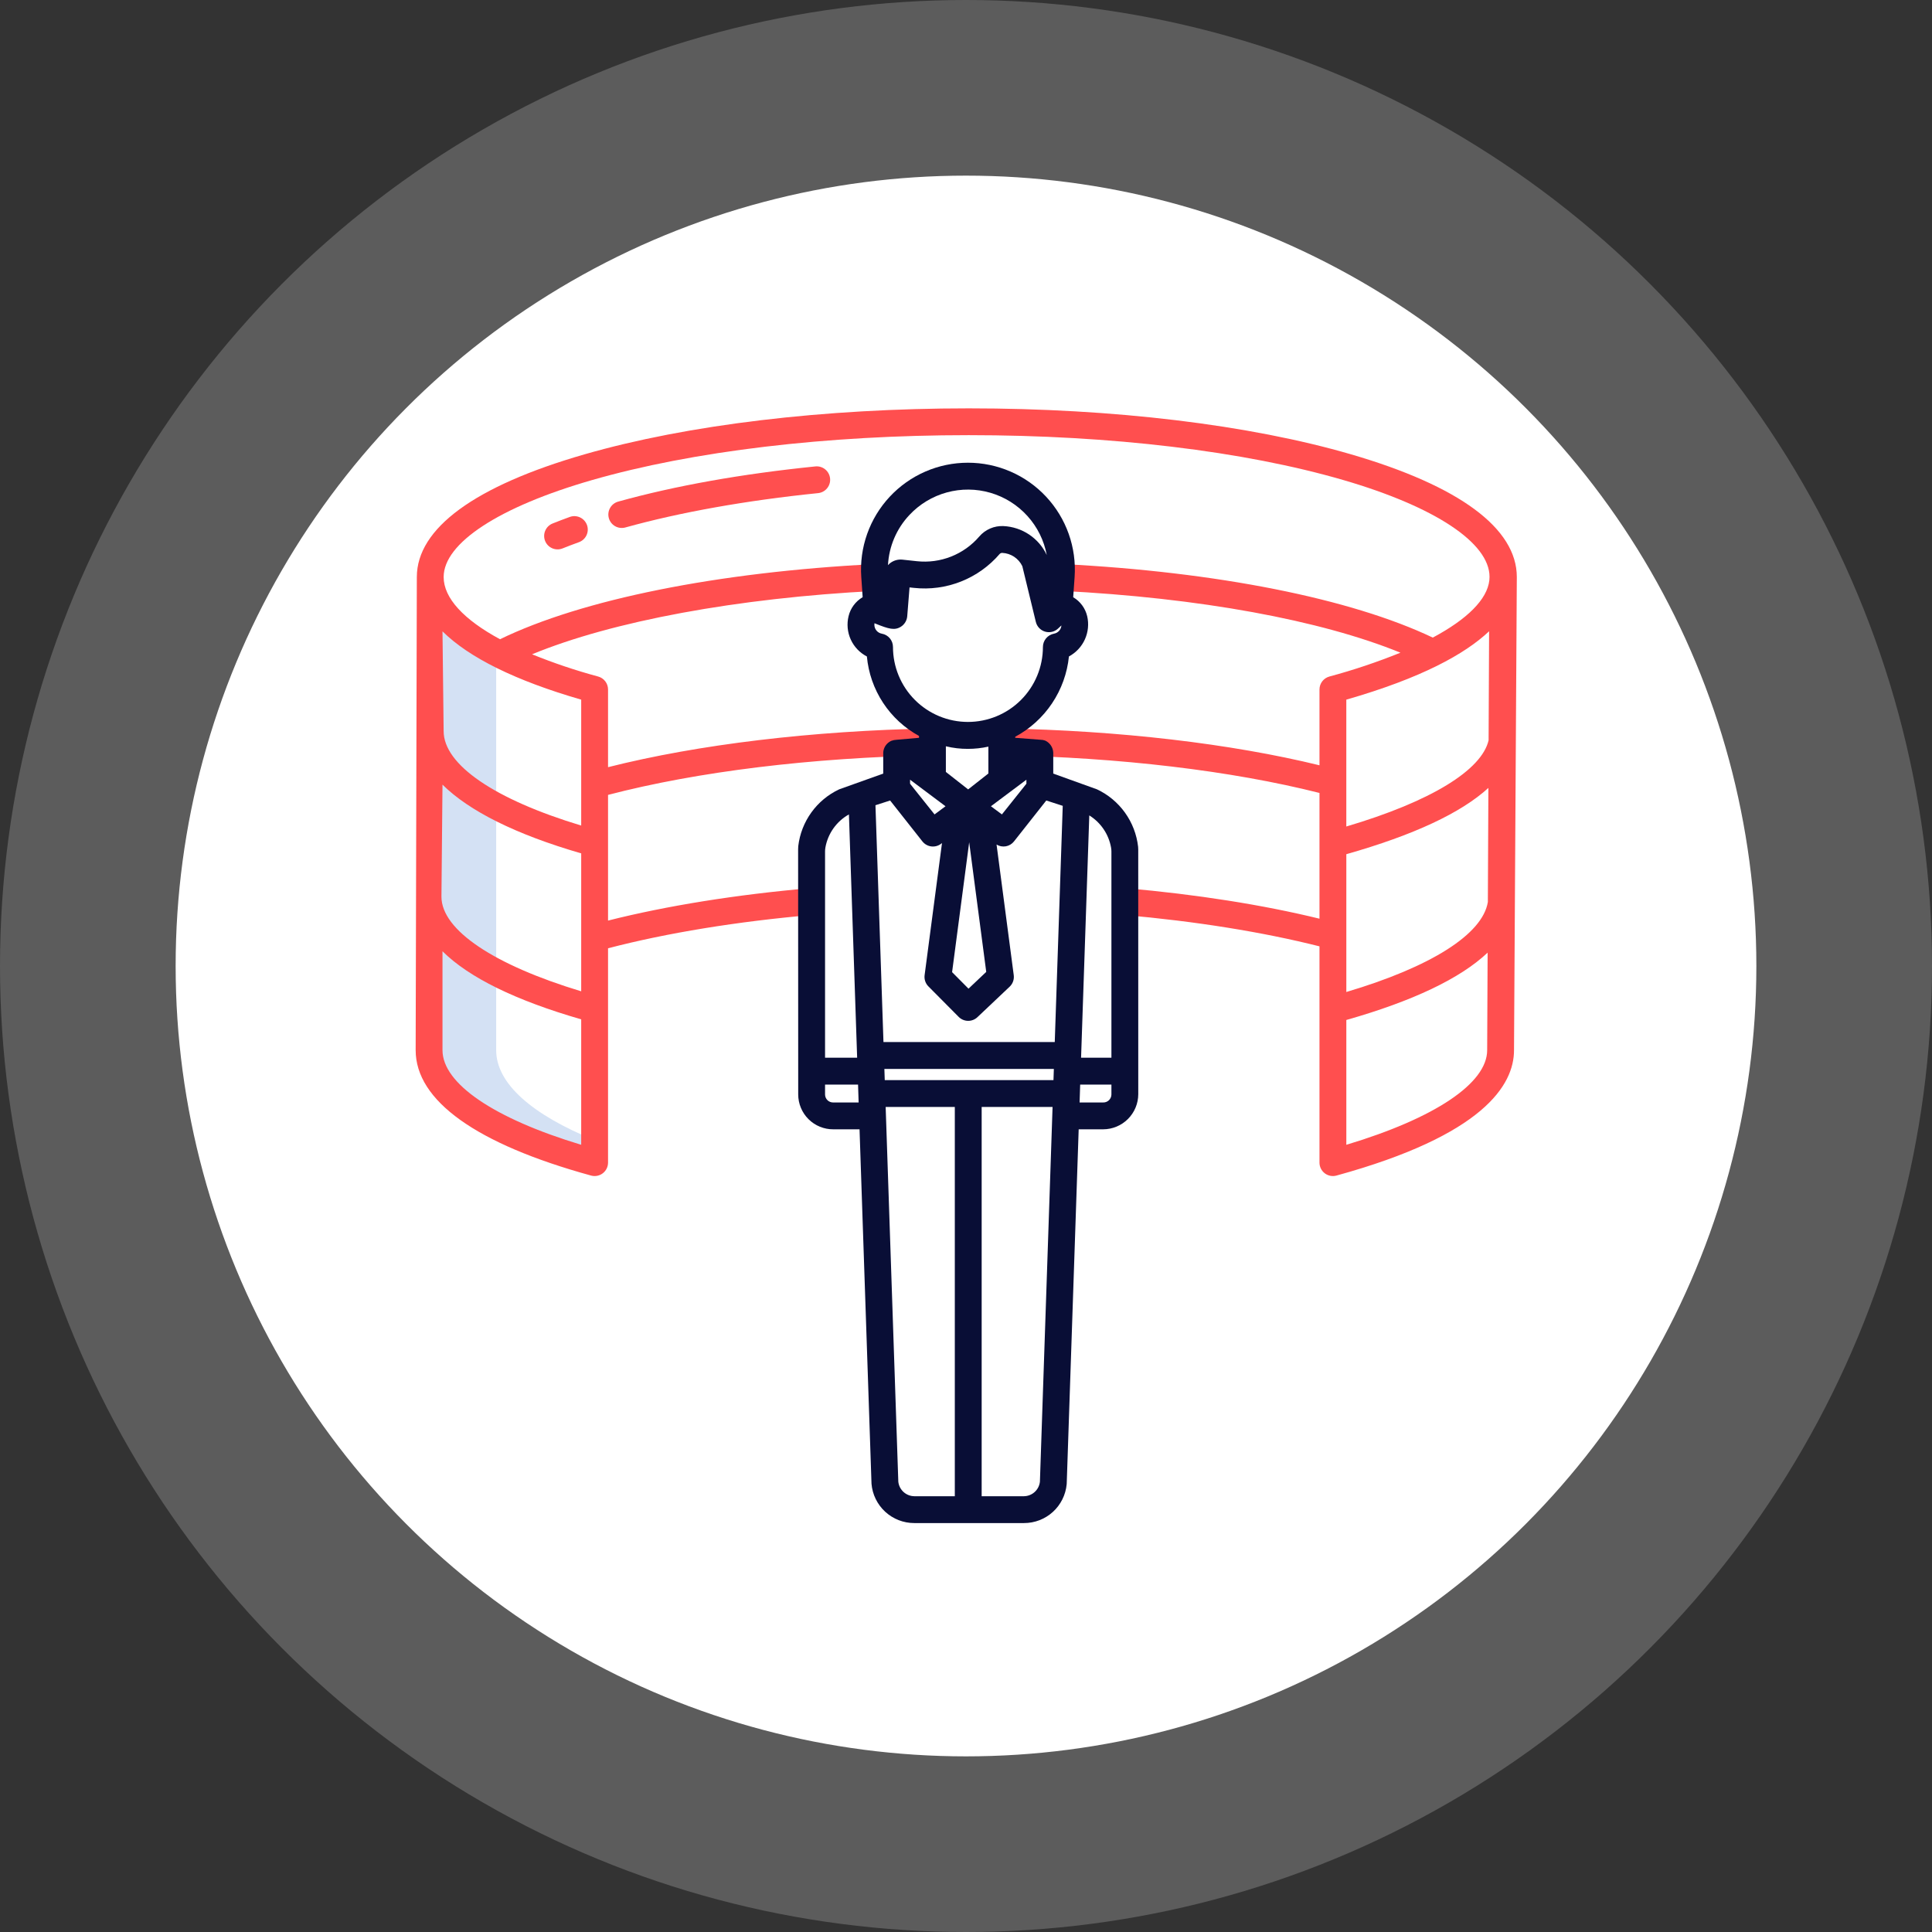 <svg width="506" height="506" viewBox="0 0 506 506" fill="none" xmlns="http://www.w3.org/2000/svg">
<rect x="0" y="0" width="506" height="506" fill="#333333" stroke="none"/>
<circle cx="253" cy="253" r="253" fill="white" fill-opacity="0.2"/>
<circle cx="253" cy="253" r="207" fill="white"/>
<path d="M129.953 275.043V171.039C119.699 165.337 113.644 159.398 112.785 152.834L112.375 152.805V275.043C112.375 286.633 128.781 297.092 155.734 304.498V298.629C139.404 291.977 129.953 283.837 129.953 275.043Z" fill="#D4E1F4"/>
<path d="M353.856 118.996C327.175 111.228 291.597 106.949 253.726 106.949C215.793 106.949 180.04 111.226 153.078 118.995C124.359 127.271 109.171 138.381 109.171 151.126L108.863 275.043C108.863 288.269 124.748 299.627 154.804 307.886C155.326 308.029 155.874 308.05 156.405 307.947C156.936 307.843 157.436 307.619 157.866 307.291C158.296 306.963 158.645 306.54 158.885 306.056C159.125 305.571 159.25 305.037 159.25 304.496V248.359C174.615 244.348 193.079 241.332 212.87 239.614L212.262 232.609C192.836 234.296 174.631 237.221 159.25 241.105V208.186C182.61 202.086 212.606 198.412 244.115 197.815L243.982 190.783C212.727 191.377 182.869 194.963 159.25 200.926V180.578C159.25 179.808 158.998 179.059 158.531 178.446C158.064 177.833 157.409 177.391 156.666 177.187C150.781 175.601 144.998 173.657 139.35 171.365C160.253 162.724 193.035 156.617 229.286 154.768L228.928 147.746C187.942 149.836 152.418 156.986 130.956 167.419C121.453 162.285 116.195 156.637 116.195 151.123C116.195 142.238 130.706 132.75 155.011 125.747C181.357 118.155 216.405 113.969 253.698 113.969C290.921 113.969 325.773 118.138 351.833 125.728C375.804 132.709 390.116 142.174 390.116 151.083L390.065 151.982C389.504 156.988 384.285 162.169 375.253 166.989C353.765 156.751 318.599 149.758 278.184 147.726L277.832 154.749C314.082 156.569 345.836 162.396 366.783 170.942C360.708 173.4 354.49 175.486 348.163 177.189C347.42 177.393 346.765 177.835 346.298 178.447C345.831 179.06 345.578 179.808 345.578 180.578V200.433C322.294 194.743 293.118 191.331 262.645 190.775L262.517 197.806C293.229 198.367 322.534 201.861 345.578 207.679V240.609C330.754 236.986 313.373 234.242 294.904 232.627L294.292 239.631C313.114 241.277 330.747 244.109 345.578 247.853V304.497C345.578 305.039 345.703 305.572 345.943 306.057C346.183 306.542 346.532 306.965 346.963 307.293C347.393 307.621 347.893 307.845 348.424 307.948C348.956 308.051 349.503 308.03 350.025 307.887C388.463 297.325 396.528 284.197 396.528 275.06L397.262 151.127C397.262 138.367 382.215 127.258 353.856 118.996ZM152.219 299.826C129.374 292.932 115.891 283.793 115.891 275.041V249.141C122.824 256.026 135.051 262.018 152.219 266.97V299.826ZM152.219 259.628C129.571 252.785 115.617 243.649 115.617 234.836L115.891 205.499C122.827 212.38 135.051 218.536 152.219 223.502V259.628ZM152.219 183.241V216.215C129.564 209.376 116.192 200.29 116.192 191.477L115.891 165.35C122.827 172.234 135.051 178.281 152.219 183.241ZM389.497 275.043C389.497 283.71 375.805 292.852 352.609 299.828V267.14C369.991 262.193 382.441 256.288 389.615 249.503L389.497 275.043ZM389.676 236.243C388.309 244.69 374.748 253.236 352.609 259.808V223.72C370.217 218.72 382.619 212.934 389.816 206.362L389.676 236.243ZM389.872 193.873C388.073 201.696 374.769 209.912 352.606 216.465V183.242C372.303 177.578 383.683 171.303 390.001 165.334L389.872 193.873Z" fill="#FF4F4F"/>
<path d="M213.522 122.16C194.176 124.128 176.816 127.226 161.926 131.367C161.478 131.488 161.059 131.697 160.692 131.98C160.326 132.264 160.019 132.618 159.789 133.021C159.56 133.424 159.412 133.868 159.355 134.328C159.298 134.789 159.333 135.256 159.457 135.702C159.581 136.149 159.793 136.567 160.079 136.932C160.366 137.297 160.721 137.601 161.126 137.828C161.531 138.054 161.976 138.199 162.437 138.252C162.897 138.306 163.364 138.268 163.81 138.141C178.114 134.163 195.55 131.056 214.234 129.155C214.696 129.111 215.144 128.977 215.554 128.759C215.964 128.542 216.326 128.245 216.62 127.886C216.915 127.528 217.135 127.115 217.27 126.671C217.404 126.227 217.448 125.76 217.401 125.299C217.354 124.837 217.217 124.39 216.996 123.982C216.775 123.574 216.476 123.214 216.115 122.922C215.755 122.63 215.34 122.413 214.895 122.282C214.45 122.151 213.983 122.11 213.522 122.16Z" fill="#FF4F4F"/>
<path d="M149.23 135.389C147.688 135.947 146.17 136.526 144.719 137.109C143.854 137.457 143.162 138.135 142.797 138.992C142.431 139.85 142.421 140.818 142.769 141.683C143.117 142.548 143.795 143.239 144.652 143.605C145.51 143.971 146.478 143.98 147.343 143.632C148.715 143.08 150.156 142.531 151.62 142.002C152.497 141.685 153.212 141.033 153.608 140.189C154.004 139.345 154.049 138.378 153.732 137.501C153.415 136.624 152.763 135.909 151.918 135.513C151.074 135.117 150.107 135.072 149.23 135.389Z" fill="#FF4F4F"/>
<path d="M298.11 222.498C298.111 222.254 298.1 222.01 298.076 221.767C297.712 218.551 296.532 215.481 294.647 212.849C292.762 210.217 290.235 208.111 287.307 206.731L275.852 202.609V197.117C275.823 196.451 275.612 195.805 275.242 195.25C274.873 194.695 274.358 194.252 273.754 193.968C273.341 193.818 272.905 193.742 272.465 193.743L265.891 193.234V192.963C269.776 190.873 273.09 187.863 275.543 184.196C277.996 180.529 279.512 176.316 279.959 171.927C281.803 170.938 283.27 169.369 284.134 167.463C284.998 165.557 285.211 163.419 284.74 161.381C284.495 160.349 284.045 159.377 283.415 158.524C282.785 157.671 281.989 156.955 281.075 156.418L281.446 151.121C281.711 147.29 281.184 143.445 279.9 139.826C278.616 136.207 276.601 132.891 273.981 130.084C271.361 127.277 268.191 125.038 264.669 123.508C261.147 121.977 257.348 121.188 253.508 121.188C249.668 121.188 245.869 121.977 242.347 123.508C238.825 125.038 235.656 127.277 233.036 130.084C230.415 132.891 228.401 136.207 227.116 139.826C225.832 143.445 225.306 147.29 225.57 151.121L225.935 156.408C225.015 156.944 224.214 157.662 223.579 158.517C222.945 159.372 222.49 160.347 222.244 161.382C221.743 163.424 221.944 165.575 222.814 167.489C223.684 169.403 225.174 170.968 227.042 171.933C227.436 176.256 228.887 180.416 231.268 184.047C233.649 187.677 236.887 190.666 240.695 192.75V193.234L234.787 193.752C234.322 193.771 233.864 193.864 233.43 194.03C232.828 194.3 232.312 194.731 231.94 195.276C231.568 195.821 231.353 196.458 231.321 197.117V202.609L219.783 206.731C216.883 208.095 214.377 210.176 212.503 212.776C210.628 215.376 209.446 218.411 209.069 221.594C209.042 221.858 209.029 222.123 209.031 222.388L209.055 286.647C209.056 287.85 209.296 289.041 209.759 290.151C210.222 291.262 210.9 292.27 211.753 293.118C212.607 293.966 213.619 294.637 214.733 295.092C215.846 295.548 217.038 295.78 218.242 295.773H225.118L228.25 388.565V388.602C228.484 391.411 229.766 394.03 231.841 395.937C233.917 397.845 236.634 398.902 239.452 398.898H268.176C270.972 398.906 273.669 397.869 275.74 395.99C277.81 394.112 279.104 391.527 279.367 388.744L279.381 388.526L282.512 295.773H288.918C291.355 295.766 293.691 294.794 295.414 293.071C297.138 291.347 298.109 289.012 298.117 286.574L298.11 222.498ZM216.086 223.019C216.083 222.667 216.113 222.316 216.177 221.969C216.498 220.158 217.217 218.44 218.282 216.94C219.348 215.44 220.733 214.196 222.338 213.298L224.491 277.023H216.086V223.019ZM218.242 288.742C217.962 288.75 217.684 288.702 217.423 288.601C217.163 288.5 216.925 288.348 216.724 288.153C216.523 287.959 216.363 287.726 216.254 287.469C216.144 287.212 216.087 286.935 216.086 286.656V284.055H224.728L224.88 288.742H218.242ZM268.82 204.208V205.263L262.408 213.299L259.529 211.164L268.82 204.208ZM238.176 134.883C240.827 132.046 244.214 130 247.959 128.972C251.703 127.945 255.66 127.976 259.388 129.062C263.116 130.149 266.47 132.248 269.076 135.127C271.683 138.005 273.44 141.55 274.152 145.367C273.132 143.192 271.537 141.336 269.54 140C267.543 138.663 265.219 137.897 262.819 137.783C261.621 137.725 260.425 137.942 259.325 138.418C258.224 138.894 257.246 139.615 256.467 140.526C254.474 142.845 251.947 144.644 249.104 145.769C246.261 146.893 243.187 147.31 240.147 146.982L236.346 146.572C235.753 146.51 235.153 146.567 234.582 146.738C234.011 146.91 233.48 147.194 233.019 147.573C232.858 147.706 232.707 147.85 232.567 148.005C232.825 143.105 234.812 138.455 238.176 134.883ZM233.873 169.429C233.873 168.602 233.581 167.801 233.049 167.168C232.517 166.534 231.779 166.109 230.964 165.966C230.413 165.87 229.914 165.582 229.554 165.153C229.195 164.724 228.999 164.182 229.001 163.622C229.002 163.488 229.015 163.353 229.039 163.221C229.134 163.27 229.231 163.314 229.332 163.353C232.738 164.717 234.288 165.173 235.933 164.152C236.406 163.856 236.803 163.454 237.093 162.978C237.384 162.502 237.56 161.965 237.607 161.41L238.213 153.845L239.392 153.972C243.565 154.421 247.785 153.849 251.688 152.304C255.591 150.76 259.06 148.29 261.796 145.108C261.884 145.007 261.993 144.927 262.116 144.875C262.239 144.822 262.372 144.799 262.506 144.806C263.612 144.858 264.684 145.209 265.607 145.821C266.531 146.433 267.271 147.284 267.751 148.282L271.294 162.885C271.438 163.482 271.737 164.03 272.159 164.476C272.582 164.921 273.114 165.248 273.702 165.424C274.29 165.6 274.914 165.619 275.512 165.479C276.109 165.339 276.66 165.045 277.109 164.626L277.988 163.806C277.95 164.33 277.739 164.826 277.388 165.217C277.036 165.607 276.565 165.869 276.048 165.962C275.232 166.115 274.494 166.548 273.964 167.187C273.434 167.826 273.144 168.631 273.145 169.461C273.14 174.669 271.067 179.661 267.382 183.34C263.696 187.019 258.7 189.083 253.493 189.078C248.285 189.074 243.293 187.001 239.614 183.315C235.935 179.63 233.871 174.633 233.876 169.426L233.873 169.429ZM253.561 206.75L247.727 202.173V195.456C249.614 195.914 251.55 196.141 253.493 196.132C255.298 196.133 257.097 195.937 258.859 195.546V202.581L253.561 206.75ZM258.3 254.543L253.656 258.937L249.358 254.61L253.834 220.592L258.3 254.543ZM238.352 204.208L247.636 211.164L244.761 213.3L238.352 205.266V204.208ZM250.07 391.867H239.452C238.412 391.853 237.413 391.459 236.643 390.76C235.873 390.061 235.386 389.104 235.272 388.07L231.958 289.914H250.07V391.867ZM272.358 388.069C272.245 389.104 271.757 390.061 270.987 390.761C270.216 391.46 269.216 391.854 268.176 391.867H257.102V289.914H275.672L272.358 388.069ZM275.91 282.883H231.721L231.622 279.953H276.009L275.91 282.883ZM276.246 272.922H231.384L229.287 210.893L233.13 209.656L241.582 220.369C242.153 221.092 242.985 221.563 243.9 221.679C244.814 221.795 245.737 221.547 246.471 220.989L246.713 220.805L242.16 255.402C242.09 255.935 242.143 256.476 242.315 256.985C242.486 257.494 242.773 257.957 243.151 258.338L251.082 266.327C251.729 266.978 252.605 267.35 253.522 267.365C254.44 267.379 255.327 267.034 255.994 266.403L264.435 258.415C264.839 258.033 265.146 257.561 265.332 257.037C265.517 256.513 265.576 255.953 265.504 255.402L261.003 221.19C261.733 221.638 262.602 221.802 263.445 221.65C264.288 221.498 265.045 221.041 265.573 220.367L274.026 209.654L278.336 211.052L276.246 272.922ZM291.086 286.656C291.083 286.936 291.024 287.212 290.913 287.47C290.802 287.727 290.641 287.959 290.439 288.154C290.238 288.348 289.999 288.5 289.738 288.601C289.477 288.702 289.198 288.75 288.918 288.742H282.75L282.902 284.055H291.086V286.656ZM291.086 277.023H283.139L285.29 213.557C286.775 214.48 288.05 215.705 289.031 217.151C290.013 218.598 290.68 220.235 290.989 221.956C291.057 222.311 291.089 222.672 291.086 223.033V277.023Z" fill="#090E36"/>
</svg>
